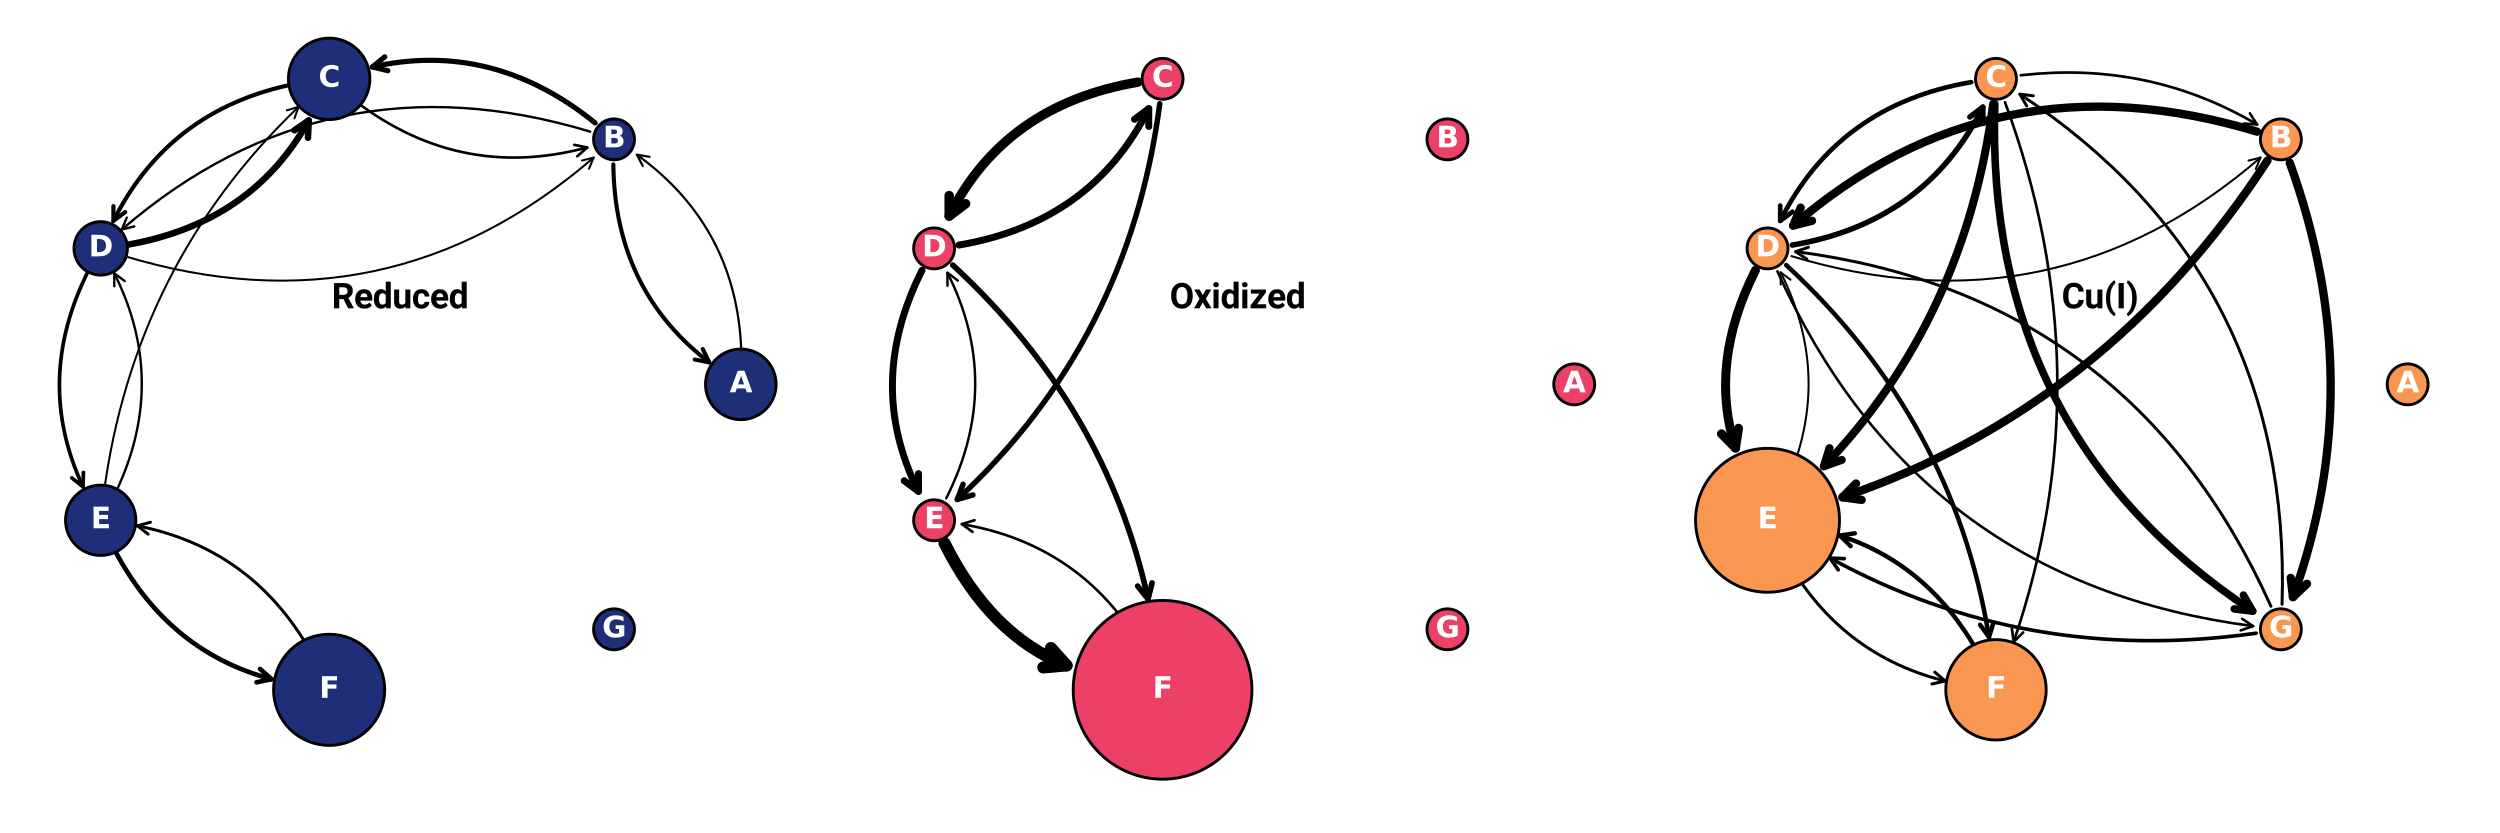 <?xml version="1.0" encoding="utf-8" standalone="no"?>
<!DOCTYPE svg PUBLIC "-//W3C//DTD SVG 1.1//EN"
  "http://www.w3.org/Graphics/SVG/1.1/DTD/svg11.dtd">
<svg xmlns:xlink="http://www.w3.org/1999/xlink" width="864pt" height="288pt" viewBox="0 0 864 288" xmlns="http://www.w3.org/2000/svg" version="1.1">
 <defs>
  <style type="text/css">*{stroke-linejoin: round; stroke-linecap: butt}</style>
 </defs>
 <g id="figure_1">
  <g id="patch_1">
   <path d="M 0 288 
L 864 288 
L 864 0 
L 0 0 
z
" style="fill: #ffffff"/>
  </g>
  <g id="axes_1">
   <g id="patch_2">
    <path d="M 256.26 124.171 
Q 255.799 79.275 220.115 53.479 
" clip-path="url(#pac9f2375af)" style="fill: none; stroke: #000000; stroke-width: 0.775; stroke-linecap: round"/>
    <path d="M 222.156 57.387 
L 220.115 53.479 
L 224.466 54.191 
" clip-path="url(#pac9f2375af)" style="fill: none; stroke: #000000; stroke-width: 0.775; stroke-linecap: round"/>
   </g>
   <g id="patch_3">
    <path d="M 211.976 56.817 
Q 212.42 100.178 245.112 125.228 
" clip-path="url(#pac9f2375af)" style="fill: none; stroke: #000000; stroke-width: 1.424; stroke-linecap: round"/>
    <path d="M 242.876 120.638 
L 245.112 125.228 
L 240.099 124.263 
" clip-path="url(#pac9f2375af)" style="fill: none; stroke: #000000; stroke-width: 1.424; stroke-linecap: round"/>
   </g>
   <g id="patch_4">
    <path d="M 205.676 42.48 
Q 170.287 13.823 128.699 23.12 
" clip-path="url(#pac9f2375af)" style="fill: none; stroke: #000000; stroke-width: 1.791; stroke-linecap: round"/>
    <path d="M 134.037 24.447 
L 128.699 23.12 
L 132.964 19.646 
" clip-path="url(#pac9f2375af)" style="fill: none; stroke: #000000; stroke-width: 1.791; stroke-linecap: round"/>
   </g>
   <g id="patch_5">
    <path d="M 203.968 45.498 
Q 113.192 18.032 42.092 79.329 
" clip-path="url(#pac9f2375af)" style="fill: none; stroke: #000000; stroke-width: 0.822; stroke-linecap: round"/>
    <path d="M 46.415 78.235 
L 42.092 79.329 
L 43.811 75.214 
" clip-path="url(#pac9f2375af)" style="fill: none; stroke: #000000; stroke-width: 0.822; stroke-linecap: round"/>
   </g>
   <g id="patch_6">
    <path d="M 120.288 32.935 
Q 157.583 63.135 202.937 50.966 
" clip-path="url(#pac9f2375af)" style="fill: none; stroke: #000000; stroke-width: 0.922; stroke-linecap: round"/>
    <path d="M 198.462 50.052 
L 202.937 50.966 
L 199.521 53.997 
" clip-path="url(#pac9f2375af)" style="fill: none; stroke: #000000; stroke-width: 0.922; stroke-linecap: round"/>
   </g>
   <g id="patch_7">
    <path d="M 105.171 28.398 
Q 59.297 36.213 39.191 76.346 
" clip-path="url(#pac9f2375af)" style="fill: none; stroke: #000000; stroke-width: 1.436; stroke-linecap: round"/>
    <path d="M 43.289 73.278 
L 39.191 76.346 
L 39.195 71.227 
" clip-path="url(#pac9f2375af)" style="fill: none; stroke: #000000; stroke-width: 1.436; stroke-linecap: round"/>
   </g>
   <g id="patch_8">
    <path d="M 43.041 88.506 
Q 133.913 116.001 205.173 54.456 
" clip-path="url(#pac9f2375af)" style="fill: none; stroke: #000000; stroke-width: 0.7; stroke-linecap: round"/>
    <path d="M 201.127 55.483 
L 205.173 54.456 
L 203.568 58.309 
" clip-path="url(#pac9f2375af)" style="fill: none; stroke: #000000; stroke-width: 0.7; stroke-linecap: round"/>
   </g>
   <g id="patch_9">
    <path d="M 43.384 84.696 
Q 86.937 77.276 106.695 41.627 
" clip-path="url(#pac9f2375af)" style="fill: none; stroke: #000000; stroke-width: 2.245; stroke-linecap: round"/>
    <path d="M 101.757 45.013 
L 106.695 41.627 
L 106.441 47.609 
" clip-path="url(#pac9f2375af)" style="fill: none; stroke: #000000; stroke-width: 2.245; stroke-linecap: round"/>
   </g>
   <g id="patch_10">
    <path d="M 30.616 93.426 
Q 11.472 131.476 28.696 168.227 
" clip-path="url(#pac9f2375af)" style="fill: none; stroke: #000000; stroke-width: 1.283; stroke-linecap: round"/>
    <path d="M 28.822 163.274 
L 28.696 168.227 
L 24.809 165.155 
" clip-path="url(#pac9f2375af)" style="fill: none; stroke: #000000; stroke-width: 1.283; stroke-linecap: round"/>
   </g>
   <g id="patch_11">
    <path d="M 35.78 171.206 
Q 46.19 91.57 103.201 36.886 
" clip-path="url(#pac9f2375af)" style="fill: none; stroke: #000000; stroke-width: 0.7; stroke-linecap: round"/>
    <path d="M 99.114 38.154 
L 103.201 36.886 
L 101.763 40.916 
" clip-path="url(#pac9f2375af)" style="fill: none; stroke: #000000; stroke-width: 0.7; stroke-linecap: round"/>
   </g>
   <g id="patch_12">
    <path d="M 38.984 172.225 
Q 58.763 132.912 39.487 94.432 
" clip-path="url(#pac9f2375af)" style="fill: none; stroke: #000000; stroke-width: 0.832; stroke-linecap: round"/>
    <path d="M 39.491 98.903 
L 39.487 94.432 
L 43.066 97.112 
" clip-path="url(#pac9f2375af)" style="fill: none; stroke: #000000; stroke-width: 0.832; stroke-linecap: round"/>
   </g>
   <g id="patch_13">
    <path d="M 38.384 187.694 
Q 56.971 224.952 93.864 234.724 
" clip-path="url(#pac9f2375af)" style="fill: none; stroke: #000000; stroke-width: 1.616; stroke-linecap: round"/>
    <path d="M 89.879 231.21 
L 93.864 234.724 
L 88.662 235.803 
" clip-path="url(#pac9f2375af)" style="fill: none; stroke: #000000; stroke-width: 1.616; stroke-linecap: round"/>
   </g>
   <g id="patch_14">
    <path d="M 110.171 230.515 
Q 90.028 190.139 47.471 181.723 
" clip-path="url(#pac9f2375af)" style="fill: none; stroke: #000000; stroke-width: 1.034; stroke-linecap: round"/>
    <path d="M 51.177 184.593 
L 47.471 181.723 
L 51.99 180.48 
" clip-path="url(#pac9f2375af)" style="fill: none; stroke: #000000; stroke-width: 1.034; stroke-linecap: round"/>
   </g>
   <g id="PathCollection_1">
    <path d="M 256.026 145.03 
C 259.263 145.03 262.367 143.744 264.656 141.455 
C 266.944 139.167 268.23 136.062 268.23 132.826 
C 268.23 129.589 266.944 126.485 264.656 124.196 
C 262.367 121.907 259.263 120.622 256.026 120.622 
C 252.79 120.622 249.685 121.907 247.397 124.196 
C 245.108 126.485 243.822 129.589 243.822 132.826 
C 243.822 136.062 245.108 139.167 247.397 141.455 
C 249.685 143.744 252.79 145.03 256.026 145.03 
z
" clip-path="url(#pac9f2375af)" style="fill: #1e2e79; stroke: #000000"/>
    <path d="M 212.21 55.234 
C 214.085 55.234 215.884 54.489 217.21 53.163 
C 218.536 51.837 219.281 50.038 219.281 48.163 
C 219.281 46.287 218.536 44.489 217.21 43.163 
C 215.884 41.837 214.085 41.092 212.21 41.092 
C 210.334 41.092 208.536 41.837 207.21 43.163 
C 205.884 44.489 205.138 46.287 205.138 48.163 
C 205.138 50.038 205.884 51.837 207.21 53.163 
C 208.536 54.489 210.334 55.234 212.21 55.234 
z
" clip-path="url(#pac9f2375af)" style="fill: #1e2e79; stroke: #000000"/>
    <path d="M 113.755 41.335 
C 117.489 41.335 121.071 39.851 123.712 37.21 
C 126.353 34.569 127.837 30.987 127.837 27.253 
C 127.837 23.518 126.353 19.936 123.712 17.295 
C 121.071 14.654 117.489 13.171 113.755 13.171 
C 110.02 13.171 106.438 14.654 103.797 17.295 
C 101.156 19.936 99.673 23.518 99.673 27.253 
C 99.673 30.987 101.156 34.569 103.797 37.21 
C 106.438 39.851 110.02 41.335 113.755 41.335 
z
" clip-path="url(#pac9f2375af)" style="fill: #1e2e79; stroke: #000000"/>
    <path d="M 34.8 95.076 
C 37.249 95.076 39.598 94.103 41.33 92.371 
C 43.062 90.64 44.035 88.29 44.035 85.841 
C 44.035 83.392 43.062 81.043 41.33 79.311 
C 39.598 77.579 37.249 76.606 34.8 76.606 
C 32.351 76.606 30.002 77.579 28.27 79.311 
C 26.538 81.043 25.565 83.392 25.565 85.841 
C 25.565 88.29 26.538 90.64 28.27 92.371 
C 30.002 94.103 32.351 95.076 34.8 95.076 
z
" clip-path="url(#pac9f2375af)" style="fill: #1e2e79; stroke: #000000"/>
    <path d="M 34.8 191.965 
C 38.023 191.965 41.115 190.684 43.395 188.405 
C 45.674 186.125 46.955 183.034 46.955 179.81 
C 46.955 176.587 45.674 173.495 43.395 171.215 
C 41.115 168.936 38.023 167.655 34.8 167.655 
C 31.576 167.655 28.485 168.936 26.205 171.215 
C 23.926 173.495 22.645 176.587 22.645 179.81 
C 22.645 183.034 23.926 186.125 26.205 188.405 
C 28.485 190.684 31.576 191.965 34.8 191.965 
z
" clip-path="url(#pac9f2375af)" style="fill: #1e2e79; stroke: #000000"/>
    <path d="M 113.755 257.61 
C 118.85 257.61 123.736 255.586 127.339 251.983 
C 130.942 248.38 132.966 243.493 132.966 238.399 
C 132.966 233.304 130.942 228.417 127.339 224.814 
C 123.736 221.212 118.85 219.187 113.755 219.187 
C 108.66 219.187 103.773 221.212 100.17 224.814 
C 96.568 228.417 94.543 233.304 94.543 238.399 
C 94.543 243.493 96.568 248.38 100.17 251.983 
C 103.773 255.586 108.66 257.61 113.755 257.61 
z
" clip-path="url(#pac9f2375af)" style="fill: #1e2e79; stroke: #000000"/>
    <path d="M 212.21 224.56 
C 214.085 224.56 215.884 223.815 217.21 222.489 
C 218.536 221.163 219.281 219.364 219.281 217.489 
C 219.281 215.613 218.536 213.815 217.21 212.489 
C 215.884 211.163 214.085 210.418 212.21 210.418 
C 210.334 210.418 208.536 211.163 207.21 212.489 
C 205.884 213.815 205.138 215.613 205.138 217.489 
C 205.138 219.364 205.884 221.163 207.21 222.489 
C 208.536 223.815 210.334 224.56 212.21 224.56 
z
" clip-path="url(#pac9f2375af)" style="fill: #1e2e79; stroke: #000000"/>
   </g>
   <g id="text_1">
    <g clip-path="url(#pac9f2375af)">
     <!-- A -->
     <g style="fill: #ffffff" transform="translate(252.157 135.585) scale(0.1 -0.1)">
      <defs>
       <path id="DejaVuSans-Bold-41" d="M 3419 850 
L 1538 850 
L 1241 0 
L 31 0 
L 1759 4666 
L 3194 4666 
L 4922 0 
L 3713 0 
L 3419 850 
z
M 1838 1716 
L 3116 1716 
L 2478 3572 
L 1838 1716 
z
" transform="scale(0.016)"/>
      </defs>
      <use xlink:href="#DejaVuSans-Bold-41"/>
     </g>
    </g>
   </g>
   <g id="text_2">
    <g clip-path="url(#pac9f2375af)">
     <!-- B -->
     <g style="fill: #ffffff" transform="translate(208.399 50.922) scale(0.1 -0.1)">
      <defs>
       <path id="DejaVuSans-Bold-42" d="M 2456 2859 
Q 2741 2859 2887 2984 
Q 3034 3109 3034 3353 
Q 3034 3594 2887 3720 
Q 2741 3847 2456 3847 
L 1791 3847 
L 1791 2859 
L 2456 2859 
z
M 2497 819 
Q 2859 819 3042 972 
Q 3225 1125 3225 1434 
Q 3225 1738 3044 1889 
Q 2863 2041 2497 2041 
L 1791 2041 
L 1791 819 
L 2497 819 
z
M 3616 2497 
Q 4003 2384 4215 2081 
Q 4428 1778 4428 1338 
Q 4428 663 3972 331 
Q 3516 0 2584 0 
L 588 0 
L 588 4666 
L 2394 4666 
Q 3366 4666 3802 4372 
Q 4238 4078 4238 3431 
Q 4238 3091 4078 2852 
Q 3919 2613 3616 2497 
z
" transform="scale(0.016)"/>
      </defs>
      <use xlink:href="#DejaVuSans-Bold-42"/>
     </g>
    </g>
   </g>
   <g id="text_3">
    <g clip-path="url(#pac9f2375af)">
     <!-- C -->
     <g style="fill: #ffffff" transform="translate(110.085 30.012) scale(0.1 -0.1)">
      <defs>
       <path id="DejaVuSans-Bold-43" d="M 4288 256 
Q 3956 84 3597 -3 
Q 3238 -91 2847 -91 
Q 1681 -91 1000 561 
Q 319 1213 319 2328 
Q 319 3447 1000 4098 
Q 1681 4750 2847 4750 
Q 3238 4750 3597 4662 
Q 3956 4575 4288 4403 
L 4288 3438 
Q 3953 3666 3628 3772 
Q 3303 3878 2944 3878 
Q 2300 3878 1931 3465 
Q 1563 3053 1563 2328 
Q 1563 1606 1931 1193 
Q 2300 781 2944 781 
Q 3303 781 3628 887 
Q 3953 994 4288 1222 
L 4288 256 
z
" transform="scale(0.016)"/>
      </defs>
      <use xlink:href="#DejaVuSans-Bold-43"/>
     </g>
    </g>
   </g>
   <g id="text_4">
    <g clip-path="url(#pac9f2375af)">
     <!-- D -->
     <g style="fill: #ffffff" transform="translate(30.649 88.601) scale(0.1 -0.1)">
      <defs>
       <path id="DejaVuSans-Bold-44" d="M 1791 3756 
L 1791 909 
L 2222 909 
Q 2959 909 3348 1275 
Q 3738 1641 3738 2338 
Q 3738 3031 3350 3393 
Q 2963 3756 2222 3756 
L 1791 3756 
z
M 588 4666 
L 1856 4666 
Q 2919 4666 3439 4514 
Q 3959 4363 4331 4000 
Q 4659 3684 4818 3271 
Q 4978 2859 4978 2338 
Q 4978 1809 4818 1395 
Q 4659 981 4331 666 
Q 3956 303 3431 151 
Q 2906 0 1856 0 
L 588 0 
L 588 4666 
z
" transform="scale(0.016)"/>
      </defs>
      <use xlink:href="#DejaVuSans-Bold-44"/>
     </g>
    </g>
   </g>
   <g id="text_5">
    <g clip-path="url(#pac9f2375af)">
     <!-- E -->
     <g style="fill: #ffffff" transform="translate(31.384 182.569) scale(0.1 -0.1)">
      <defs>
       <path id="DejaVuSans-Bold-45" d="M 588 4666 
L 3834 4666 
L 3834 3756 
L 1791 3756 
L 1791 2888 
L 3713 2888 
L 3713 1978 
L 1791 1978 
L 1791 909 
L 3903 909 
L 3903 0 
L 588 0 
L 588 4666 
z
" transform="scale(0.016)"/>
      </defs>
      <use xlink:href="#DejaVuSans-Bold-45"/>
     </g>
    </g>
   </g>
   <g id="text_6">
    <g clip-path="url(#pac9f2375af)">
     <!-- F -->
     <g style="fill: #ffffff" transform="translate(110.339 241.158) scale(0.1 -0.1)">
      <defs>
       <path id="DejaVuSans-Bold-46" d="M 588 4666 
L 3834 4666 
L 3834 3756 
L 1791 3756 
L 1791 2888 
L 3713 2888 
L 3713 1978 
L 1791 1978 
L 1791 0 
L 588 0 
L 588 4666 
z
" transform="scale(0.016)"/>
      </defs>
      <use xlink:href="#DejaVuSans-Bold-46"/>
     </g>
    </g>
   </g>
   <g id="text_7">
    <g clip-path="url(#pac9f2375af)">
     <!-- G -->
     <g style="fill: #ffffff" transform="translate(208.106 220.248) scale(0.1 -0.1)">
      <defs>
       <path id="DejaVuSans-Bold-47" d="M 4781 347 
Q 4331 128 3847 18 
Q 3363 -91 2847 -91 
Q 1681 -91 1000 561 
Q 319 1213 319 2328 
Q 319 3456 1012 4103 
Q 1706 4750 2913 4750 
Q 3378 4750 3804 4662 
Q 4231 4575 4609 4403 
L 4609 3438 
Q 4219 3659 3833 3768 
Q 3447 3878 3059 3878 
Q 2341 3878 1952 3476 
Q 1563 3075 1563 2328 
Q 1563 1588 1938 1184 
Q 2313 781 3003 781 
Q 3191 781 3352 804 
Q 3513 828 3641 878 
L 3641 1784 
L 2906 1784 
L 2906 2591 
L 4781 2591 
L 4781 347 
z
" transform="scale(0.016)"/>
      </defs>
      <use xlink:href="#DejaVuSans-Bold-47"/>
     </g>
    </g>
   </g>
   <g id="text_8">
    <!-- Reduced -->
    <g transform="translate(121.03 -3.12) scale(0.096 -0.096)">
     <defs>
      <path id="Roboto-Regular-52" d="M 3188 0 
L 2200 1844 
L 1131 1844 
L 1131 0 
L 528 0 
L 528 4550 
L 2034 4550 
Q 2800 4550 3214 4200 
Q 3628 3850 3628 3184 
Q 3628 2759 3398 2442 
Q 3169 2125 2763 1969 
L 3831 38 
L 3831 0 
L 3188 0 
z
M 1131 4056 
L 1131 2334 
L 2053 2334 
Q 2538 2334 2783 2582 
Q 3028 2831 3028 3184 
Q 3028 3578 2792 3817 
Q 2556 4056 2034 4056 
L 1131 4056 
z
" transform="scale(0.016)"/>
      <path id="Roboto-Regular-65" d="M 3116 591 
Q 2950 341 2647 139 
Q 2344 -63 1844 -63 
Q 1138 -63 714 396 
Q 291 856 291 1572 
L 291 1703 
Q 291 2256 502 2645 
Q 713 3034 1050 3239 
Q 1388 3444 1769 3444 
Q 2494 3444 2826 2970 
Q 3159 2497 3159 1788 
L 3159 1528 
L 872 1528 
Q 884 1063 1148 736 
Q 1413 409 1875 409 
Q 2181 409 2393 534 
Q 2606 659 2766 869 
L 3116 591 
z
M 1769 2969 
Q 1425 2969 1187 2719 
Q 950 2469 891 2000 
L 2581 2000 
L 2581 2044 
Q 2559 2381 2386 2675 
Q 2213 2969 1769 2969 
z
" transform="scale(0.016)"/>
      <path id="Roboto-Regular-64" d="M 2622 0 
L 2594 363 
Q 2247 -63 1628 -63 
Q 1034 -63 668 418 
Q 303 900 297 1628 
L 297 1719 
Q 297 2494 664 2969 
Q 1031 3444 1634 3444 
Q 2231 3444 2572 3044 
L 2572 4800 
L 3153 4800 
L 3153 0 
L 2622 0 
z
M 878 1653 
Q 878 1150 1090 789 
Q 1303 428 1772 428 
Q 2309 428 2572 919 
L 2572 2475 
Q 2313 2956 1778 2956 
Q 1306 2956 1092 2589 
Q 878 2222 878 1719 
L 878 1653 
z
" transform="scale(0.016)"/>
      <path id="Roboto-Regular-75" d="M 2538 0 
L 2525 334 
Q 2194 -63 1538 -63 
Q 1041 -63 734 231 
Q 428 525 428 1200 
L 428 3381 
L 1006 3381 
L 1006 1194 
Q 1006 738 1198 583 
Q 1391 428 1628 428 
Q 2281 428 2509 919 
L 2509 3381 
L 3091 3381 
L 3091 0 
L 2538 0 
z
" transform="scale(0.016)"/>
      <path id="Roboto-Regular-63" d="M 1794 413 
Q 2103 413 2336 597 
Q 2569 781 2591 1069 
L 3141 1069 
Q 3119 616 2725 276 
Q 2331 -63 1794 -63 
Q 1031 -63 661 440 
Q 291 944 291 1625 
L 291 1756 
Q 291 2438 661 2941 
Q 1031 3444 1794 3444 
Q 2388 3444 2753 3092 
Q 3119 2741 3141 2219 
L 2591 2219 
Q 2569 2531 2355 2750 
Q 2141 2969 1794 2969 
Q 1438 2969 1236 2787 
Q 1034 2606 951 2328 
Q 869 2050 869 1756 
L 869 1625 
Q 869 1328 950 1050 
Q 1031 772 1232 592 
Q 1434 413 1794 413 
z
" transform="scale(0.016)"/>
     </defs>
     <use xlink:href="#Roboto-Regular-52"/>
     <use xlink:href="#Roboto-Regular-65" transform="translate(61.621 0)"/>
     <use xlink:href="#Roboto-Regular-64" transform="translate(114.648 0)"/>
     <use xlink:href="#Roboto-Regular-75" transform="translate(171.045 0)"/>
     <use xlink:href="#Roboto-Regular-63" transform="translate(226.172 0)"/>
     <use xlink:href="#Roboto-Regular-65" transform="translate(278.516 0)"/>
     <use xlink:href="#Roboto-Regular-64" transform="translate(331.543 0)"/>
    </g>
   </g>
  </g>
  <g id="axes_2">
   <g id="patch_15">
    <path d="M 393.2 28.398 
Q 347.229 36.23 328.046 74.685 
" clip-path="url(#p4b2cad362b)" style="fill: none; stroke: #000000; stroke-width: 3.273; stroke-linecap: round"/>
    <path d="M 333.715 70.425 
L 328.046 74.685 
L 328.039 67.594 
" clip-path="url(#p4b2cad362b)" style="fill: none; stroke: #000000; stroke-width: 3.273; stroke-linecap: round"/>
   </g>
   <g id="patch_16">
    <path d="M 400.804 35.856 
Q 390.079 117.905 330.839 172.609 
" clip-path="url(#p4b2cad362b)" style="fill: none; stroke: #000000; stroke-width: 1.89; stroke-linecap: round"/>
    <path d="M 336.223 171.049 
L 330.839 172.609 
L 332.822 167.366 
" clip-path="url(#p4b2cad362b)" style="fill: none; stroke: #000000; stroke-width: 1.89; stroke-linecap: round"/>
   </g>
   <g id="patch_17">
    <path d="M 331.413 84.696 
Q 377.384 76.864 397.002 37.537 
" clip-path="url(#p4b2cad362b)" style="fill: none; stroke: #000000; stroke-width: 2.402; stroke-linecap: round"/>
    <path d="M 392.081 41.235 
L 397.002 37.537 
L 397.008 43.693 
" clip-path="url(#p4b2cad362b)" style="fill: none; stroke: #000000; stroke-width: 2.402; stroke-linecap: round"/>
   </g>
   <g id="patch_18">
    <path d="M 318.646 93.426 
Q 298.822 132.826 317.439 169.827 
" clip-path="url(#p4b2cad362b)" style="fill: none; stroke: #000000; stroke-width: 2.402; stroke-linecap: round"/>
    <path d="M 317.423 163.671 
L 317.439 169.827 
L 312.505 166.146 
" clip-path="url(#p4b2cad362b)" style="fill: none; stroke: #000000; stroke-width: 2.402; stroke-linecap: round"/>
   </g>
   <g id="patch_19">
    <path d="M 329.287 91.61 
Q 382.265 140.531 396.753 206.988 
" clip-path="url(#p4b2cad362b)" style="fill: none; stroke: #000000; stroke-width: 1.961; stroke-linecap: round"/>
    <path d="M 398.153 201.481 
L 396.753 206.988 
L 393.187 202.563 
" clip-path="url(#p4b2cad362b)" style="fill: none; stroke: #000000; stroke-width: 1.961; stroke-linecap: round"/>
   </g>
   <g id="patch_20">
    <path d="M 327.013 172.225 
Q 346.836 132.825 327.439 94.273 
" clip-path="url(#p4b2cad362b)" style="fill: none; stroke: #000000; stroke-width: 0.848; stroke-linecap: round"/>
    <path d="M 327.45 98.761 
L 327.439 94.273 
L 331.036 96.957 
" clip-path="url(#p4b2cad362b)" style="fill: none; stroke: #000000; stroke-width: 0.848; stroke-linecap: round"/>
   </g>
   <g id="patch_21">
    <path d="M 326.413 187.694 
Q 342.326 219.591 368.593 229.966 
" clip-path="url(#p4b2cad362b)" style="fill: none; stroke: #000000; stroke-width: 4.177; stroke-linecap: round"/>
    <path d="M 363.212 223.965 
L 368.593 229.966 
L 360.563 230.67 
" clip-path="url(#p4b2cad362b)" style="fill: none; stroke: #000000; stroke-width: 4.177; stroke-linecap: round"/>
   </g>
   <g id="patch_22">
    <path d="M 398.2 230.515 
Q 377.383 188.786 332.419 181.127 
" clip-path="url(#p4b2cad362b)" style="fill: none; stroke: #000000; stroke-width: 0.915; stroke-linecap: round"/>
    <path d="M 336.098 183.822 
L 332.419 181.127 
L 336.782 179.801 
" clip-path="url(#p4b2cad362b)" style="fill: none; stroke: #000000; stroke-width: 0.915; stroke-linecap: round"/>
   </g>
   <g id="PathCollection_2">
    <path d="M 544.056 139.897 
C 545.931 139.897 547.729 139.152 549.056 137.826 
C 550.382 136.5 551.127 134.701 551.127 132.826 
C 551.127 130.95 550.382 129.152 549.056 127.826 
C 547.729 126.5 545.931 125.755 544.056 125.755 
C 542.18 125.755 540.382 126.5 539.056 127.826 
C 537.729 129.152 536.984 130.95 536.984 132.826 
C 536.984 134.701 537.729 136.5 539.056 137.826 
C 540.382 139.152 542.18 139.897 544.056 139.897 
z
" clip-path="url(#p4b2cad362b)" style="fill: #ec4067; stroke: #000000"/>
    <path d="M 500.239 55.234 
C 502.114 55.234 503.913 54.489 505.239 53.163 
C 506.565 51.837 507.31 50.038 507.31 48.163 
C 507.31 46.287 506.565 44.489 505.239 43.163 
C 503.913 41.837 502.114 41.092 500.239 41.092 
C 498.364 41.092 496.565 41.837 495.239 43.163 
C 493.913 44.489 493.168 46.287 493.168 48.163 
C 493.168 50.038 493.913 51.837 495.239 53.163 
C 496.565 54.489 498.364 55.234 500.239 55.234 
z
" clip-path="url(#p4b2cad362b)" style="fill: #ec4067; stroke: #000000"/>
    <path d="M 401.784 34.324 
C 403.659 34.324 405.458 33.579 406.784 32.253 
C 408.11 30.927 408.855 29.128 408.855 27.253 
C 408.855 25.377 408.11 23.579 406.784 22.253 
C 405.458 20.927 403.659 20.182 401.784 20.182 
C 399.909 20.182 398.11 20.927 396.784 22.253 
C 395.458 23.579 394.713 25.377 394.713 27.253 
C 394.713 29.128 395.458 30.927 396.784 32.253 
C 398.11 33.579 399.909 34.324 401.784 34.324 
z
" clip-path="url(#p4b2cad362b)" style="fill: #ec4067; stroke: #000000"/>
    <path d="M 322.829 92.912 
C 324.705 92.912 326.503 92.167 327.829 90.841 
C 329.155 89.515 329.9 87.716 329.9 85.841 
C 329.9 83.966 329.155 82.167 327.829 80.841 
C 326.503 79.515 324.705 78.77 322.829 78.77 
C 320.954 78.77 319.155 79.515 317.829 80.841 
C 316.503 82.167 315.758 83.966 315.758 85.841 
C 315.758 87.716 316.503 89.515 317.829 90.841 
C 319.155 92.167 320.954 92.912 322.829 92.912 
z
" clip-path="url(#p4b2cad362b)" style="fill: #ec4067; stroke: #000000"/>
    <path d="M 322.829 186.881 
C 324.705 186.881 326.503 186.136 327.829 184.81 
C 329.155 183.484 329.9 181.685 329.9 179.81 
C 329.9 177.935 329.155 176.136 327.829 174.81 
C 326.503 173.484 324.705 172.739 322.829 172.739 
C 320.954 172.739 319.155 173.484 317.829 174.81 
C 316.503 176.136 315.758 177.935 315.758 179.81 
C 315.758 181.685 316.503 183.484 317.829 184.81 
C 319.155 186.136 320.954 186.881 322.829 186.881 
z
" clip-path="url(#p4b2cad362b)" style="fill: #ec4067; stroke: #000000"/>
    <path d="M 401.784 269.282 
C 409.974 269.282 417.83 266.028 423.622 260.236 
C 429.413 254.445 432.667 246.589 432.667 238.399 
C 432.667 230.208 429.413 222.352 423.622 216.561 
C 417.83 210.769 409.974 207.515 401.784 207.515 
C 393.594 207.515 385.738 210.769 379.946 216.561 
C 374.155 222.352 370.901 230.208 370.901 238.399 
C 370.901 246.589 374.155 254.445 379.946 260.236 
C 385.738 266.028 393.594 269.282 401.784 269.282 
z
" clip-path="url(#p4b2cad362b)" style="fill: #ec4067; stroke: #000000"/>
    <path d="M 500.239 224.56 
C 502.114 224.56 503.913 223.815 505.239 222.489 
C 506.565 221.163 507.31 219.364 507.31 217.489 
C 507.31 215.613 506.565 213.815 505.239 212.489 
C 503.913 211.163 502.114 210.418 500.239 210.418 
C 498.364 210.418 496.565 211.163 495.239 212.489 
C 493.913 213.815 493.168 215.613 493.168 217.489 
C 493.168 219.364 493.913 221.163 495.239 222.489 
C 496.565 223.815 498.364 224.56 500.239 224.56 
z
" clip-path="url(#p4b2cad362b)" style="fill: #ec4067; stroke: #000000"/>
   </g>
   <g id="text_9">
    <g clip-path="url(#p4b2cad362b)">
     <!-- A -->
     <g style="fill: #ffffff" transform="translate(540.186 135.585) scale(0.1 -0.1)">
      <use xlink:href="#DejaVuSans-Bold-41"/>
     </g>
    </g>
   </g>
   <g id="text_10">
    <g clip-path="url(#p4b2cad362b)">
     <!-- B -->
     <g style="fill: #ffffff" transform="translate(496.428 50.922) scale(0.1 -0.1)">
      <use xlink:href="#DejaVuSans-Bold-42"/>
     </g>
    </g>
   </g>
   <g id="text_11">
    <g clip-path="url(#p4b2cad362b)">
     <!-- C -->
     <g style="fill: #ffffff" transform="translate(398.114 30.012) scale(0.1 -0.1)">
      <use xlink:href="#DejaVuSans-Bold-43"/>
     </g>
    </g>
   </g>
   <g id="text_12">
    <g clip-path="url(#p4b2cad362b)">
     <!-- D -->
     <g style="fill: #ffffff" transform="translate(318.679 88.601) scale(0.1 -0.1)">
      <use xlink:href="#DejaVuSans-Bold-44"/>
     </g>
    </g>
   </g>
   <g id="text_13">
    <g clip-path="url(#p4b2cad362b)">
     <!-- E -->
     <g style="fill: #ffffff" transform="translate(319.414 182.569) scale(0.1 -0.1)">
      <use xlink:href="#DejaVuSans-Bold-45"/>
     </g>
    </g>
   </g>
   <g id="text_14">
    <g clip-path="url(#p4b2cad362b)">
     <!-- F -->
     <g style="fill: #ffffff" transform="translate(398.368 241.158) scale(0.1 -0.1)">
      <use xlink:href="#DejaVuSans-Bold-46"/>
     </g>
    </g>
   </g>
   <g id="text_15">
    <g clip-path="url(#p4b2cad362b)">
     <!-- G -->
     <g style="fill: #ffffff" transform="translate(496.135 220.248) scale(0.1 -0.1)">
      <use xlink:href="#DejaVuSans-Bold-47"/>
     </g>
    </g>
   </g>
   <g id="text_16">
    <!-- Oxidized -->
    <g transform="translate(409.322 -3.12) scale(0.096 -0.096)">
     <defs>
      <path id="Roboto-Regular-4f" d="M 4031 2131 
Q 4031 1106 3534 521 
Q 3038 -63 2206 -63 
Q 1397 -63 884 521 
Q 372 1106 372 2131 
L 372 2419 
Q 372 3441 881 4027 
Q 1391 4613 2200 4613 
Q 3025 4613 3523 4036 
Q 4022 3459 4031 2456 
L 4031 2131 
z
M 3434 2425 
Q 3434 3238 3109 3669 
Q 2784 4100 2200 4100 
Q 1641 4100 1305 3669 
Q 969 3238 969 2425 
L 969 2131 
Q 969 1313 1308 880 
Q 1647 447 2206 447 
Q 2794 447 3114 880 
Q 3434 1313 3434 2131 
L 3434 2425 
z
" transform="scale(0.016)"/>
      <path id="Roboto-Regular-78" d="M 831 3381 
L 1572 2150 
L 2322 3381 
L 3000 3381 
L 1894 1713 
L 3034 0 
L 2366 0 
L 1584 1269 
L 803 0 
L 131 0 
L 1269 1713 
L 166 3381 
L 831 3381 
z
" transform="scale(0.016)"/>
      <path id="Roboto-Regular-69" d="M 444 4278 
Q 444 4419 530 4516 
Q 616 4613 784 4613 
Q 950 4613 1039 4516 
Q 1128 4419 1128 4278 
Q 1128 4144 1039 4048 
Q 950 3953 784 3953 
Q 616 3953 530 4048 
Q 444 4144 444 4278 
z
M 1069 3381 
L 1069 0 
L 488 0 
L 488 3381 
L 1069 3381 
z
" transform="scale(0.016)"/>
      <path id="Roboto-Regular-7a" d="M 303 2903 
L 303 3381 
L 2869 3381 
L 2869 2972 
L 988 475 
L 2959 475 
L 2959 0 
L 278 0 
L 278 425 
L 2141 2903 
L 303 2903 
z
" transform="scale(0.016)"/>
     </defs>
     <use xlink:href="#Roboto-Regular-4f"/>
     <use xlink:href="#Roboto-Regular-78" transform="translate(68.799 0)"/>
     <use xlink:href="#Roboto-Regular-69" transform="translate(118.408 0)"/>
     <use xlink:href="#Roboto-Regular-64" transform="translate(142.725 0)"/>
     <use xlink:href="#Roboto-Regular-69" transform="translate(199.121 0)"/>
     <use xlink:href="#Roboto-Regular-7a" transform="translate(223.438 0)"/>
     <use xlink:href="#Roboto-Regular-65" transform="translate(273.047 0)"/>
     <use xlink:href="#Roboto-Regular-64" transform="translate(326.074 0)"/>
    </g>
   </g>
  </g>
  <g id="axes_3">
   <g id="patch_23">
    <path d="M 780.027 45.498 
Q 689.155 18.003 619.746 77.95 
" clip-path="url(#pd3439a265c)" style="fill: none; stroke: #000000; stroke-width: 2.887; stroke-linecap: round"/>
    <path d="M 626.216 76.306 
L 619.746 77.95 
L 622.313 71.787 
" clip-path="url(#pd3439a265c)" style="fill: none; stroke: #000000; stroke-width: 2.887; stroke-linecap: round"/>
   </g>
   <g id="patch_24">
    <path d="M 783.635 55.478 
Q 728.22 140.547 636.749 171.865 
" clip-path="url(#pd3439a265c)" style="fill: none; stroke: #000000; stroke-width: 2.887; stroke-linecap: round"/>
    <path d="M 643.366 172.755 
L 636.749 171.865 
L 641.431 167.106 
" clip-path="url(#pd3439a265c)" style="fill: none; stroke: #000000; stroke-width: 2.887; stroke-linecap: round"/>
   </g>
   <g id="patch_25">
    <path d="M 791.351 56.257 
Q 819.051 132.827 792.448 206.362 
" clip-path="url(#pd3439a265c)" style="fill: none; stroke: #000000; stroke-width: 2.887; stroke-linecap: round"/>
    <path d="M 797.287 201.763 
L 792.448 206.362 
L 791.672 199.731 
" clip-path="url(#pd3439a265c)" style="fill: none; stroke: #000000; stroke-width: 2.887; stroke-linecap: round"/>
   </g>
   <g id="patch_26">
    <path d="M 698.388 26.017 
Q 742.603 20.941 780.044 43.023 
" clip-path="url(#pd3439a265c)" style="fill: none; stroke: #000000; stroke-width: 0.928; stroke-linecap: round"/>
    <path d="M 777.559 39.182 
L 780.044 43.023 
L 775.48 42.706 
" clip-path="url(#pd3439a265c)" style="fill: none; stroke: #000000; stroke-width: 0.928; stroke-linecap: round"/>
   </g>
   <g id="patch_27">
    <path d="M 681.229 28.398 
Q 635.258 36.23 615.244 76.351 
" clip-path="url(#pd3439a265c)" style="fill: none; stroke: #000000; stroke-width: 1.608; stroke-linecap: round"/>
    <path d="M 619.484 73.165 
L 615.244 76.351 
L 615.239 71.047 
" clip-path="url(#pd3439a265c)" style="fill: none; stroke: #000000; stroke-width: 1.608; stroke-linecap: round"/>
   </g>
   <g id="patch_28">
    <path d="M 688.833 35.856 
Q 679.104 110.29 630.325 161.151 
" clip-path="url(#pd3439a265c)" style="fill: none; stroke: #000000; stroke-width: 2.785; stroke-linecap: round"/>
    <path d="M 636.51 158.945 
L 630.325 161.151 
L 632.271 154.879 
" clip-path="url(#pd3439a265c)" style="fill: none; stroke: #000000; stroke-width: 2.785; stroke-linecap: round"/>
   </g>
   <g id="patch_29">
    <path d="M 692.923 35.336 
Q 727.543 129.064 695.93 221.809 
" clip-path="url(#pd3439a265c)" style="fill: none; stroke: #000000; stroke-width: 0.928; stroke-linecap: round"/>
    <path d="M 699.186 218.596 
L 695.93 221.809 
L 695.313 217.276 
" clip-path="url(#pd3439a265c)" style="fill: none; stroke: #000000; stroke-width: 0.928; stroke-linecap: round"/>
   </g>
   <g id="patch_30">
    <path d="M 689.404 35.903 
Q 685.824 149.911 778.518 211.206 
" clip-path="url(#pd3439a265c)" style="fill: none; stroke: #000000; stroke-width: 2.626; stroke-linecap: round"/>
    <path d="M 775.324 205.664 
L 778.518 211.206 
L 772.168 210.436 
" clip-path="url(#pd3439a265c)" style="fill: none; stroke: #000000; stroke-width: 2.626; stroke-linecap: round"/>
   </g>
   <g id="patch_31">
    <path d="M 619.1 88.506 
Q 709.972 116.001 781.232 54.456 
" clip-path="url(#pd3439a265c)" style="fill: none; stroke: #000000; stroke-width: 0.7; stroke-linecap: round"/>
    <path d="M 777.103 55.504 
L 781.232 54.456 
L 779.593 58.387 
" clip-path="url(#pd3439a265c)" style="fill: none; stroke: #000000; stroke-width: 0.7; stroke-linecap: round"/>
   </g>
   <g id="patch_32">
    <path d="M 619.443 84.696 
Q 665.414 76.864 685.28 37.04 
" clip-path="url(#pd3439a265c)" style="fill: none; stroke: #000000; stroke-width: 1.905; stroke-linecap: round"/>
    <path d="M 680.785 40.418 
L 685.28 37.04 
L 685.285 42.662 
" clip-path="url(#pd3439a265c)" style="fill: none; stroke: #000000; stroke-width: 1.905; stroke-linecap: round"/>
   </g>
   <g id="patch_33">
    <path d="M 606.675 93.426 
Q 590.392 125.79 599.789 154.844 
" clip-path="url(#pd3439a265c)" style="fill: none; stroke: #000000; stroke-width: 3.111; stroke-linecap: round"/>
    <path d="M 600.828 148.006 
L 599.789 154.844 
L 594.942 149.91 
" clip-path="url(#pd3439a265c)" style="fill: none; stroke: #000000; stroke-width: 3.111; stroke-linecap: round"/>
   </g>
   <g id="patch_34">
    <path d="M 617.317 91.61 
Q 675.158 145.022 687.395 220.176 
" clip-path="url(#pd3439a265c)" style="fill: none; stroke: #000000; stroke-width: 1.555; stroke-linecap: round"/>
    <path d="M 688.957 215.166 
L 687.395 220.176 
L 684.325 215.92 
" clip-path="url(#pd3439a265c)" style="fill: none; stroke: #000000; stroke-width: 1.555; stroke-linecap: round"/>
   </g>
   <g id="patch_35">
    <path d="M 614.288 93.795 
Q 662.658 201.4 778.667 216.383 
" clip-path="url(#pd3439a265c)" style="fill: none; stroke: #000000; stroke-width: 0.898; stroke-linecap: round"/>
    <path d="M 774.898 213.848 
L 778.667 216.383 
L 774.378 217.877 
" clip-path="url(#pd3439a265c)" style="fill: none; stroke: #000000; stroke-width: 0.898; stroke-linecap: round"/>
   </g>
   <g id="patch_36">
    <path d="M 615.042 172.225 
Q 634.866 132.825 615.394 94.125 
" clip-path="url(#pd3439a265c)" style="fill: none; stroke: #000000; stroke-width: 0.7; stroke-linecap: round"/>
    <path d="M 615.404 98.366 
L 615.394 94.125 
L 618.793 96.661 
" clip-path="url(#pd3439a265c)" style="fill: none; stroke: #000000; stroke-width: 0.7; stroke-linecap: round"/>
   </g>
   <g id="patch_37">
    <path d="M 614.443 187.694 
Q 633.444 225.782 672.261 235.348 
" clip-path="url(#pd3439a265c)" style="fill: none; stroke: #000000; stroke-width: 1.052; stroke-linecap: round"/>
    <path d="M 668.677 232.297 
L 672.261 235.348 
L 667.67 236.384 
" clip-path="url(#pd3439a265c)" style="fill: none; stroke: #000000; stroke-width: 1.052; stroke-linecap: round"/>
   </g>
   <g id="patch_38">
    <path d="M 686.229 230.515 
Q 668.924 195.825 635.864 185.091 
" clip-path="url(#pd3439a265c)" style="fill: none; stroke: #000000; stroke-width: 1.533; stroke-linecap: round"/>
    <path d="M 639.587 188.756 
L 635.864 185.091 
L 641.029 184.312 
" clip-path="url(#pd3439a265c)" style="fill: none; stroke: #000000; stroke-width: 1.533; stroke-linecap: round"/>
   </g>
   <g id="patch_39">
    <path d="M 788.677 208.838 
Q 792.258 94.83 698.073 32.55 
" clip-path="url(#pd3439a265c)" style="fill: none; stroke: #000000; stroke-width: 1.028; stroke-linecap: round"/>
    <path d="M 700.411 36.605 
L 698.073 32.55 
L 702.72 33.113 
" clip-path="url(#pd3439a265c)" style="fill: none; stroke: #000000; stroke-width: 1.028; stroke-linecap: round"/>
   </g>
   <g id="patch_40">
    <path d="M 784.839 209.535 
Q 736.469 101.93 620.604 86.966 
" clip-path="url(#pd3439a265c)" style="fill: none; stroke: #000000; stroke-width: 1.028; stroke-linecap: round"/>
    <path d="M 624.488 89.578 
L 620.604 86.966 
L 625.025 85.426 
" clip-path="url(#pd3439a265c)" style="fill: none; stroke: #000000; stroke-width: 1.028; stroke-linecap: round"/>
   </g>
   <g id="patch_41">
    <path d="M 779.713 218.832 
Q 700.271 230.035 632.477 192.879 
" clip-path="url(#pd3439a265c)" style="fill: none; stroke: #000000; stroke-width: 1.259; stroke-linecap: round"/>
    <path d="M 635.283 196.931 
L 632.477 192.879 
L 637.402 193.065 
" clip-path="url(#pd3439a265c)" style="fill: none; stroke: #000000; stroke-width: 1.259; stroke-linecap: round"/>
   </g>
   <g id="PathCollection_3">
    <path d="M 832.085 139.897 
C 833.96 139.897 835.759 139.152 837.085 137.826 
C 838.411 136.5 839.156 134.701 839.156 132.826 
C 839.156 130.95 838.411 129.152 837.085 127.826 
C 835.759 126.5 833.96 125.755 832.085 125.755 
C 830.21 125.755 828.411 126.5 827.085 127.826 
C 825.759 129.152 825.014 130.95 825.014 132.826 
C 825.014 134.701 825.759 136.5 827.085 137.826 
C 828.411 139.152 830.21 139.897 832.085 139.897 
z
" clip-path="url(#pd3439a265c)" style="fill: #f99752; stroke: #000000"/>
    <path d="M 788.268 55.234 
C 790.144 55.234 791.942 54.489 793.268 53.163 
C 794.594 51.837 795.339 50.038 795.339 48.163 
C 795.339 46.287 794.594 44.489 793.268 43.163 
C 791.942 41.837 790.144 41.092 788.268 41.092 
C 786.393 41.092 784.594 41.837 783.268 43.163 
C 781.942 44.489 781.197 46.287 781.197 48.163 
C 781.197 50.038 781.942 51.837 783.268 53.163 
C 784.594 54.489 786.393 55.234 788.268 55.234 
z
" clip-path="url(#pd3439a265c)" style="fill: #f99752; stroke: #000000"/>
    <path d="M 689.813 34.324 
C 691.689 34.324 693.487 33.579 694.813 32.253 
C 696.139 30.927 696.884 29.128 696.884 27.253 
C 696.884 25.377 696.139 23.579 694.813 22.253 
C 693.487 20.927 691.689 20.182 689.813 20.182 
C 687.938 20.182 686.139 20.927 684.813 22.253 
C 683.487 23.579 682.742 25.377 682.742 27.253 
C 682.742 29.128 683.487 30.927 684.813 32.253 
C 686.139 33.579 687.938 34.324 689.813 34.324 
z
" clip-path="url(#pd3439a265c)" style="fill: #f99752; stroke: #000000"/>
    <path d="M 610.859 92.912 
C 612.734 92.912 614.533 92.167 615.859 90.841 
C 617.185 89.515 617.93 87.716 617.93 85.841 
C 617.93 83.966 617.185 82.167 615.859 80.841 
C 614.533 79.515 612.734 78.77 610.859 78.77 
C 608.983 78.77 607.185 79.515 605.859 80.841 
C 604.533 82.167 603.788 83.966 603.788 85.841 
C 603.788 87.716 604.533 89.515 605.859 90.841 
C 607.185 92.167 608.983 92.912 610.859 92.912 
z
" clip-path="url(#pd3439a265c)" style="fill: #f99752; stroke: #000000"/>
    <path d="M 610.859 204.68 
C 617.454 204.68 623.781 202.06 628.445 197.396 
C 633.109 192.732 635.729 186.406 635.729 179.81 
C 635.729 173.214 633.109 166.888 628.445 162.224 
C 623.781 157.56 617.454 154.94 610.859 154.94 
C 604.263 154.94 597.937 157.56 593.273 162.224 
C 588.609 166.888 585.988 173.214 585.988 179.81 
C 585.988 186.406 588.609 192.732 593.273 197.396 
C 597.937 202.06 604.263 204.68 610.859 204.68 
z
" clip-path="url(#pd3439a265c)" style="fill: #f99752; stroke: #000000"/>
    <path d="M 689.813 255.753 
C 694.416 255.753 698.83 253.924 702.085 250.67 
C 705.339 247.415 707.168 243.001 707.168 238.399 
C 707.168 233.796 705.339 229.382 702.085 226.127 
C 698.83 222.873 694.416 221.044 689.813 221.044 
C 685.211 221.044 680.797 222.873 677.542 226.127 
C 674.288 229.382 672.459 233.796 672.459 238.399 
C 672.459 243.001 674.288 247.415 677.542 250.67 
C 680.797 253.924 685.211 255.753 689.813 255.753 
z
" clip-path="url(#pd3439a265c)" style="fill: #f99752; stroke: #000000"/>
    <path d="M 788.268 224.56 
C 790.144 224.56 791.942 223.815 793.268 222.489 
C 794.594 221.163 795.339 219.364 795.339 217.489 
C 795.339 215.613 794.594 213.815 793.268 212.489 
C 791.942 211.163 790.144 210.418 788.268 210.418 
C 786.393 210.418 784.594 211.163 783.268 212.489 
C 781.942 213.815 781.197 215.613 781.197 217.489 
C 781.197 219.364 781.942 221.163 783.268 222.489 
C 784.594 223.815 786.393 224.56 788.268 224.56 
z
" clip-path="url(#pd3439a265c)" style="fill: #f99752; stroke: #000000"/>
   </g>
   <g id="text_17">
    <g clip-path="url(#pd3439a265c)">
     <!-- A -->
     <g style="fill: #ffffff" transform="translate(828.215 135.585) scale(0.1 -0.1)">
      <use xlink:href="#DejaVuSans-Bold-41"/>
     </g>
    </g>
   </g>
   <g id="text_18">
    <g clip-path="url(#pd3439a265c)">
     <!-- B -->
     <g style="fill: #ffffff" transform="translate(784.457 50.922) scale(0.1 -0.1)">
      <use xlink:href="#DejaVuSans-Bold-42"/>
     </g>
    </g>
   </g>
   <g id="text_19">
    <g clip-path="url(#pd3439a265c)">
     <!-- C -->
     <g style="fill: #ffffff" transform="translate(686.144 30.012) scale(0.1 -0.1)">
      <use xlink:href="#DejaVuSans-Bold-43"/>
     </g>
    </g>
   </g>
   <g id="text_20">
    <g clip-path="url(#pd3439a265c)">
     <!-- D -->
     <g style="fill: #ffffff" transform="translate(606.708 88.601) scale(0.1 -0.1)">
      <use xlink:href="#DejaVuSans-Bold-44"/>
     </g>
    </g>
   </g>
   <g id="text_21">
    <g clip-path="url(#pd3439a265c)">
     <!-- E -->
     <g style="fill: #ffffff" transform="translate(607.443 182.569) scale(0.1 -0.1)">
      <use xlink:href="#DejaVuSans-Bold-45"/>
     </g>
    </g>
   </g>
   <g id="text_22">
    <g clip-path="url(#pd3439a265c)">
     <!-- F -->
     <g style="fill: #ffffff" transform="translate(686.398 241.158) scale(0.1 -0.1)">
      <use xlink:href="#DejaVuSans-Bold-46"/>
     </g>
    </g>
   </g>
   <g id="text_23">
    <g clip-path="url(#pd3439a265c)">
     <!-- G -->
     <g style="fill: #ffffff" transform="translate(784.164 220.248) scale(0.1 -0.1)">
      <use xlink:href="#DejaVuSans-Bold-47"/>
     </g>
    </g>
   </g>
   <g id="text_24">
    <!-- Cu(I) -->
    <g transform="translate(705.319 -3.12) scale(0.096 -0.096)">
     <defs>
      <path id="Roboto-Regular-43" d="M 3275 1447 
L 3875 1447 
Q 3806 800 3387 368 
Q 2969 -63 2150 -63 
Q 1356 -63 870 504 
Q 384 1072 375 2013 
L 375 2500 
Q 375 3456 867 4034 
Q 1359 4613 2203 4613 
Q 2975 4613 3390 4188 
Q 3806 3763 3875 3091 
L 3275 3091 
Q 3206 3566 2968 3842 
Q 2731 4119 2203 4119 
Q 1600 4119 1287 3675 
Q 975 3231 975 2506 
L 975 2047 
Q 975 1375 1259 901 
Q 1544 428 2150 428 
Q 2725 428 2961 697 
Q 3197 966 3275 1447 
z
" transform="scale(0.016)"/>
      <path id="Roboto-Regular-28" d="M 419 1850 
Q 419 2756 678 3434 
Q 938 4113 1294 4541 
Q 1650 4969 1947 5134 
L 2069 4753 
Q 1700 4475 1348 3761 
Q 997 3047 997 1813 
Q 997 625 1348 -97 
Q 1700 -819 2069 -1119 
L 1947 -1469 
Q 1650 -1306 1294 -878 
Q 938 -450 678 226 
Q 419 903 419 1850 
z
" transform="scale(0.016)"/>
      <path id="Roboto-Regular-49" d="M 1175 4550 
L 1175 0 
L 572 0 
L 572 4550 
L 1175 4550 
z
" transform="scale(0.016)"/>
      <path id="Roboto-Regular-29" d="M 1772 1819 
Q 1772 906 1512 228 
Q 1253 -450 895 -878 
Q 538 -1306 244 -1469 
L 122 -1119 
Q 488 -841 841 -109 
Q 1194 622 1194 1856 
Q 1194 2647 1019 3236 
Q 844 3825 594 4212 
Q 344 4600 122 4781 
L 244 5134 
Q 538 4969 895 4541 
Q 1253 4113 1512 3436 
Q 1772 2759 1772 1819 
z
" transform="scale(0.016)"/>
     </defs>
     <use xlink:href="#Roboto-Regular-43"/>
     <use xlink:href="#Roboto-Regular-75" transform="translate(65.088 0)"/>
     <use xlink:href="#Roboto-Regular-28" transform="translate(120.215 0)"/>
     <use xlink:href="#Roboto-Regular-49" transform="translate(154.443 0)"/>
     <use xlink:href="#Roboto-Regular-29" transform="translate(181.641 0)"/>
    </g>
   </g>
  </g>
  <g id="text_25">
   <!-- Reduced -->
   <g transform="translate(114.667 106.56) scale(0.12 -0.12)">
    <defs>
     <path id="Roboto-Bold-52" d="M 2944 0 
L 2094 1669 
L 1347 1669 
L 1347 0 
L 406 0 
L 406 4550 
L 2100 4550 
Q 2884 4550 3332 4198 
Q 3781 3847 3781 3175 
Q 3781 2681 3562 2378 
Q 3344 2075 2969 1906 
L 3953 44 
L 3953 0 
L 2944 0 
z
M 1347 3791 
L 1347 2425 
L 2100 2425 
Q 2469 2425 2655 2611 
Q 2841 2797 2841 3103 
Q 2841 3419 2659 3605 
Q 2478 3791 2100 3791 
L 1347 3791 
z
" transform="scale(0.016)"/>
     <path id="Roboto-Bold-65" d="M 3225 550 
Q 3063 319 2731 128 
Q 2400 -63 1906 -63 
Q 1119 -63 675 414 
Q 231 891 228 1566 
L 228 1697 
Q 228 2463 654 2953 
Q 1081 3444 1806 3444 
Q 2534 3444 2915 2987 
Q 3297 2531 3297 1781 
L 3297 1397 
L 1144 1397 
Q 1191 1069 1403 867 
Q 1616 666 1963 666 
Q 2478 666 2778 1044 
L 3225 550 
z
M 1800 2716 
Q 1513 2716 1356 2522 
Q 1200 2328 1153 2016 
L 2409 2016 
L 2409 2084 
Q 2403 2356 2258 2536 
Q 2113 2716 1800 2716 
z
" transform="scale(0.016)"/>
     <path id="Roboto-Bold-64" d="M 2438 0 
L 2394 359 
Q 2059 -63 1528 -63 
Q 900 -63 553 425 
Q 206 913 206 1650 
L 206 1716 
Q 206 2488 553 2966 
Q 900 3444 1534 3444 
Q 2028 3444 2347 3078 
L 2347 4800 
L 3253 4800 
L 3253 0 
L 2438 0 
z
M 1113 1650 
Q 1113 1244 1256 958 
Q 1400 672 1756 672 
Q 2169 672 2347 1022 
L 2347 2363 
Q 2175 2713 1763 2713 
Q 1409 2713 1261 2425 
Q 1113 2138 1113 1650 
z
" transform="scale(0.016)"/>
     <path id="Roboto-Bold-75" d="M 2400 0 
L 2375 347 
Q 2044 -63 1450 -63 
Q 953 -63 642 228 
Q 331 519 328 1181 
L 328 3381 
L 1231 3381 
L 1231 1188 
Q 1231 906 1365 789 
Q 1500 672 1709 672 
Q 2169 672 2344 994 
L 2344 3381 
L 3250 3381 
L 3250 0 
L 2400 0 
z
" transform="scale(0.016)"/>
     <path id="Roboto-Bold-63" d="M 1753 666 
Q 2000 666 2159 802 
Q 2319 938 2322 1169 
L 3172 1169 
Q 3166 631 2761 284 
Q 2356 -63 1769 -63 
Q 984 -63 595 432 
Q 206 928 206 1647 
L 206 1734 
Q 206 2450 593 2947 
Q 981 3444 1766 3444 
Q 2388 3444 2777 3087 
Q 3166 2731 3172 2122 
L 2322 2122 
Q 2319 2369 2172 2542 
Q 2025 2716 1750 2716 
Q 1356 2716 1234 2420 
Q 1113 2125 1113 1647 
Q 1113 1256 1233 961 
Q 1353 666 1753 666 
z
" transform="scale(0.016)"/>
    </defs>
    <use xlink:href="#Roboto-Bold-52"/>
    <use xlink:href="#Roboto-Bold-65" transform="translate(63.818 0)"/>
    <use xlink:href="#Roboto-Bold-64" transform="translate(117.871 0)"/>
    <use xlink:href="#Roboto-Bold-75" transform="translate(174.268 0)"/>
    <use xlink:href="#Roboto-Bold-63" transform="translate(230.273 0)"/>
    <use xlink:href="#Roboto-Bold-65" transform="translate(282.471 0)"/>
    <use xlink:href="#Roboto-Bold-64" transform="translate(336.523 0)"/>
   </g>
  </g>
  <g id="text_26">
   <!-- Oxidized -->
   <g transform="translate(404.235 106.56) scale(0.12 -0.12)">
    <defs>
     <path id="Roboto-Bold-4f" d="M 4147 2172 
Q 4147 1131 3608 534 
Q 3069 -63 2212 -63 
Q 1356 -63 812 534 
Q 269 1131 269 2172 
L 269 2375 
Q 269 3416 809 4014 
Q 1350 4613 2206 4613 
Q 3063 4613 3605 4014 
Q 4147 3416 4147 2375 
L 4147 2172 
z
M 3197 2381 
Q 3197 3094 2937 3466 
Q 2678 3838 2206 3838 
Q 1734 3838 1478 3470 
Q 1222 3103 1219 2397 
L 1219 2172 
Q 1219 1463 1478 1086 
Q 1738 709 2213 709 
Q 2684 709 2939 1081 
Q 3194 1453 3197 2156 
L 3197 2381 
z
" transform="scale(0.016)"/>
     <path id="Roboto-Bold-78" d="M 1081 3381 
L 1634 2375 
L 2203 3381 
L 3169 3381 
L 2206 1728 
L 3209 0 
L 2244 0 
L 1638 1066 
L 1041 0 
L 69 0 
L 1072 1728 
L 109 3381 
L 1081 3381 
z
" transform="scale(0.016)"/>
     <path id="Roboto-Bold-69" d="M 341 4256 
Q 341 4459 478 4592 
Q 616 4725 847 4725 
Q 1078 4725 1215 4592 
Q 1353 4459 1353 4256 
Q 1353 4056 1215 3923 
Q 1078 3791 847 3791 
Q 616 3791 478 3923 
Q 341 4056 341 4256 
z
M 1303 3381 
L 1303 0 
L 397 0 
L 397 3381 
L 1303 3381 
z
" transform="scale(0.016)"/>
     <path id="Roboto-Bold-7a" d="M 281 2653 
L 281 3381 
L 2991 3381 
L 2991 2850 
L 1384 728 
L 3038 728 
L 3038 0 
L 231 0 
L 231 550 
L 1828 2653 
L 281 2653 
z
" transform="scale(0.016)"/>
    </defs>
    <use xlink:href="#Roboto-Bold-4f"/>
    <use xlink:href="#Roboto-Bold-78" transform="translate(69.043 0)"/>
    <use xlink:href="#Roboto-Bold-69" transform="translate(119.971 0)"/>
    <use xlink:href="#Roboto-Bold-64" transform="translate(146.484 0)"/>
    <use xlink:href="#Roboto-Bold-69" transform="translate(202.881 0)"/>
    <use xlink:href="#Roboto-Bold-7a" transform="translate(229.395 0)"/>
    <use xlink:href="#Roboto-Bold-65" transform="translate(280.322 0)"/>
    <use xlink:href="#Roboto-Bold-64" transform="translate(334.375 0)"/>
   </g>
  </g>
  <g id="text_27">
   <!-- Cu(I) -->
   <g transform="translate(712.497 106.56) scale(0.12 -0.12)">
    <defs>
     <path id="Roboto-Bold-43" d="M 3044 1516 
L 3981 1516 
Q 3934 822 3461 379 
Q 2988 -63 2150 -63 
Q 1275 -63 772 526 
Q 269 1116 269 2125 
L 269 2422 
Q 269 3431 784 4023 
Q 1300 4616 2159 4616 
Q 3013 4616 3466 4161 
Q 3919 3706 3984 3006 
L 3047 3006 
Q 3016 3413 2820 3630 
Q 2625 3847 2159 3847 
Q 1247 3847 1222 2500 
L 1222 2125 
Q 1222 1419 1436 1062 
Q 1650 706 2150 706 
Q 2594 706 2801 907 
Q 3009 1109 3044 1516 
z
" transform="scale(0.016)"/>
     <path id="Roboto-Bold-28" d="M 391 1850 
Q 391 2731 633 3392 
Q 875 4053 1234 4473 
Q 1594 4894 1947 5053 
L 2122 4566 
Q 1772 4303 1465 3661 
Q 1159 3019 1153 1906 
L 1153 1772 
Q 1153 628 1461 -23 
Q 1769 -675 2122 -944 
L 1947 -1422 
Q 1594 -1266 1234 -845 
Q 875 -425 633 237 
Q 391 900 391 1778 
L 391 1850 
z
" transform="scale(0.016)"/>
     <path id="Roboto-Bold-49" d="M 1403 4550 
L 1403 0 
L 466 0 
L 466 4550 
L 1403 4550 
z
" transform="scale(0.016)"/>
     <path id="Roboto-Bold-29" d="M 1906 1778 
Q 1906 928 1656 264 
Q 1406 -400 1034 -833 
Q 663 -1266 300 -1422 
L 125 -944 
Q 472 -684 780 -37 
Q 1088 609 1094 1722 
L 1094 1856 
Q 1094 3000 780 3656 
Q 466 4313 125 4572 
L 300 5053 
Q 663 4894 1034 4461 
Q 1406 4028 1656 3364 
Q 1906 2700 1906 1847 
L 1906 1778 
z
" transform="scale(0.016)"/>
    </defs>
    <use xlink:href="#Roboto-Bold-43"/>
    <use xlink:href="#Roboto-Bold-75" transform="translate(65.479 0)"/>
    <use xlink:href="#Roboto-Bold-28" transform="translate(121.484 0)"/>
    <use xlink:href="#Roboto-Bold-49" transform="translate(156.592 0)"/>
    <use xlink:href="#Roboto-Bold-29" transform="translate(185.791 0)"/>
   </g>
  </g>
 </g>
 <defs>
  <clipPath id="pac9f2375af">
   <rect x="0" y="2.88" width="279.301" height="270.72"/>
  </clipPath>
  <clipPath id="p4b2cad362b">
   <rect x="288.029" y="2.88" width="279.301" height="270.72"/>
  </clipPath>
  <clipPath id="pd3439a265c">
   <rect x="576.059" y="2.88" width="279.301" height="270.72"/>
  </clipPath>
 </defs>
</svg>
